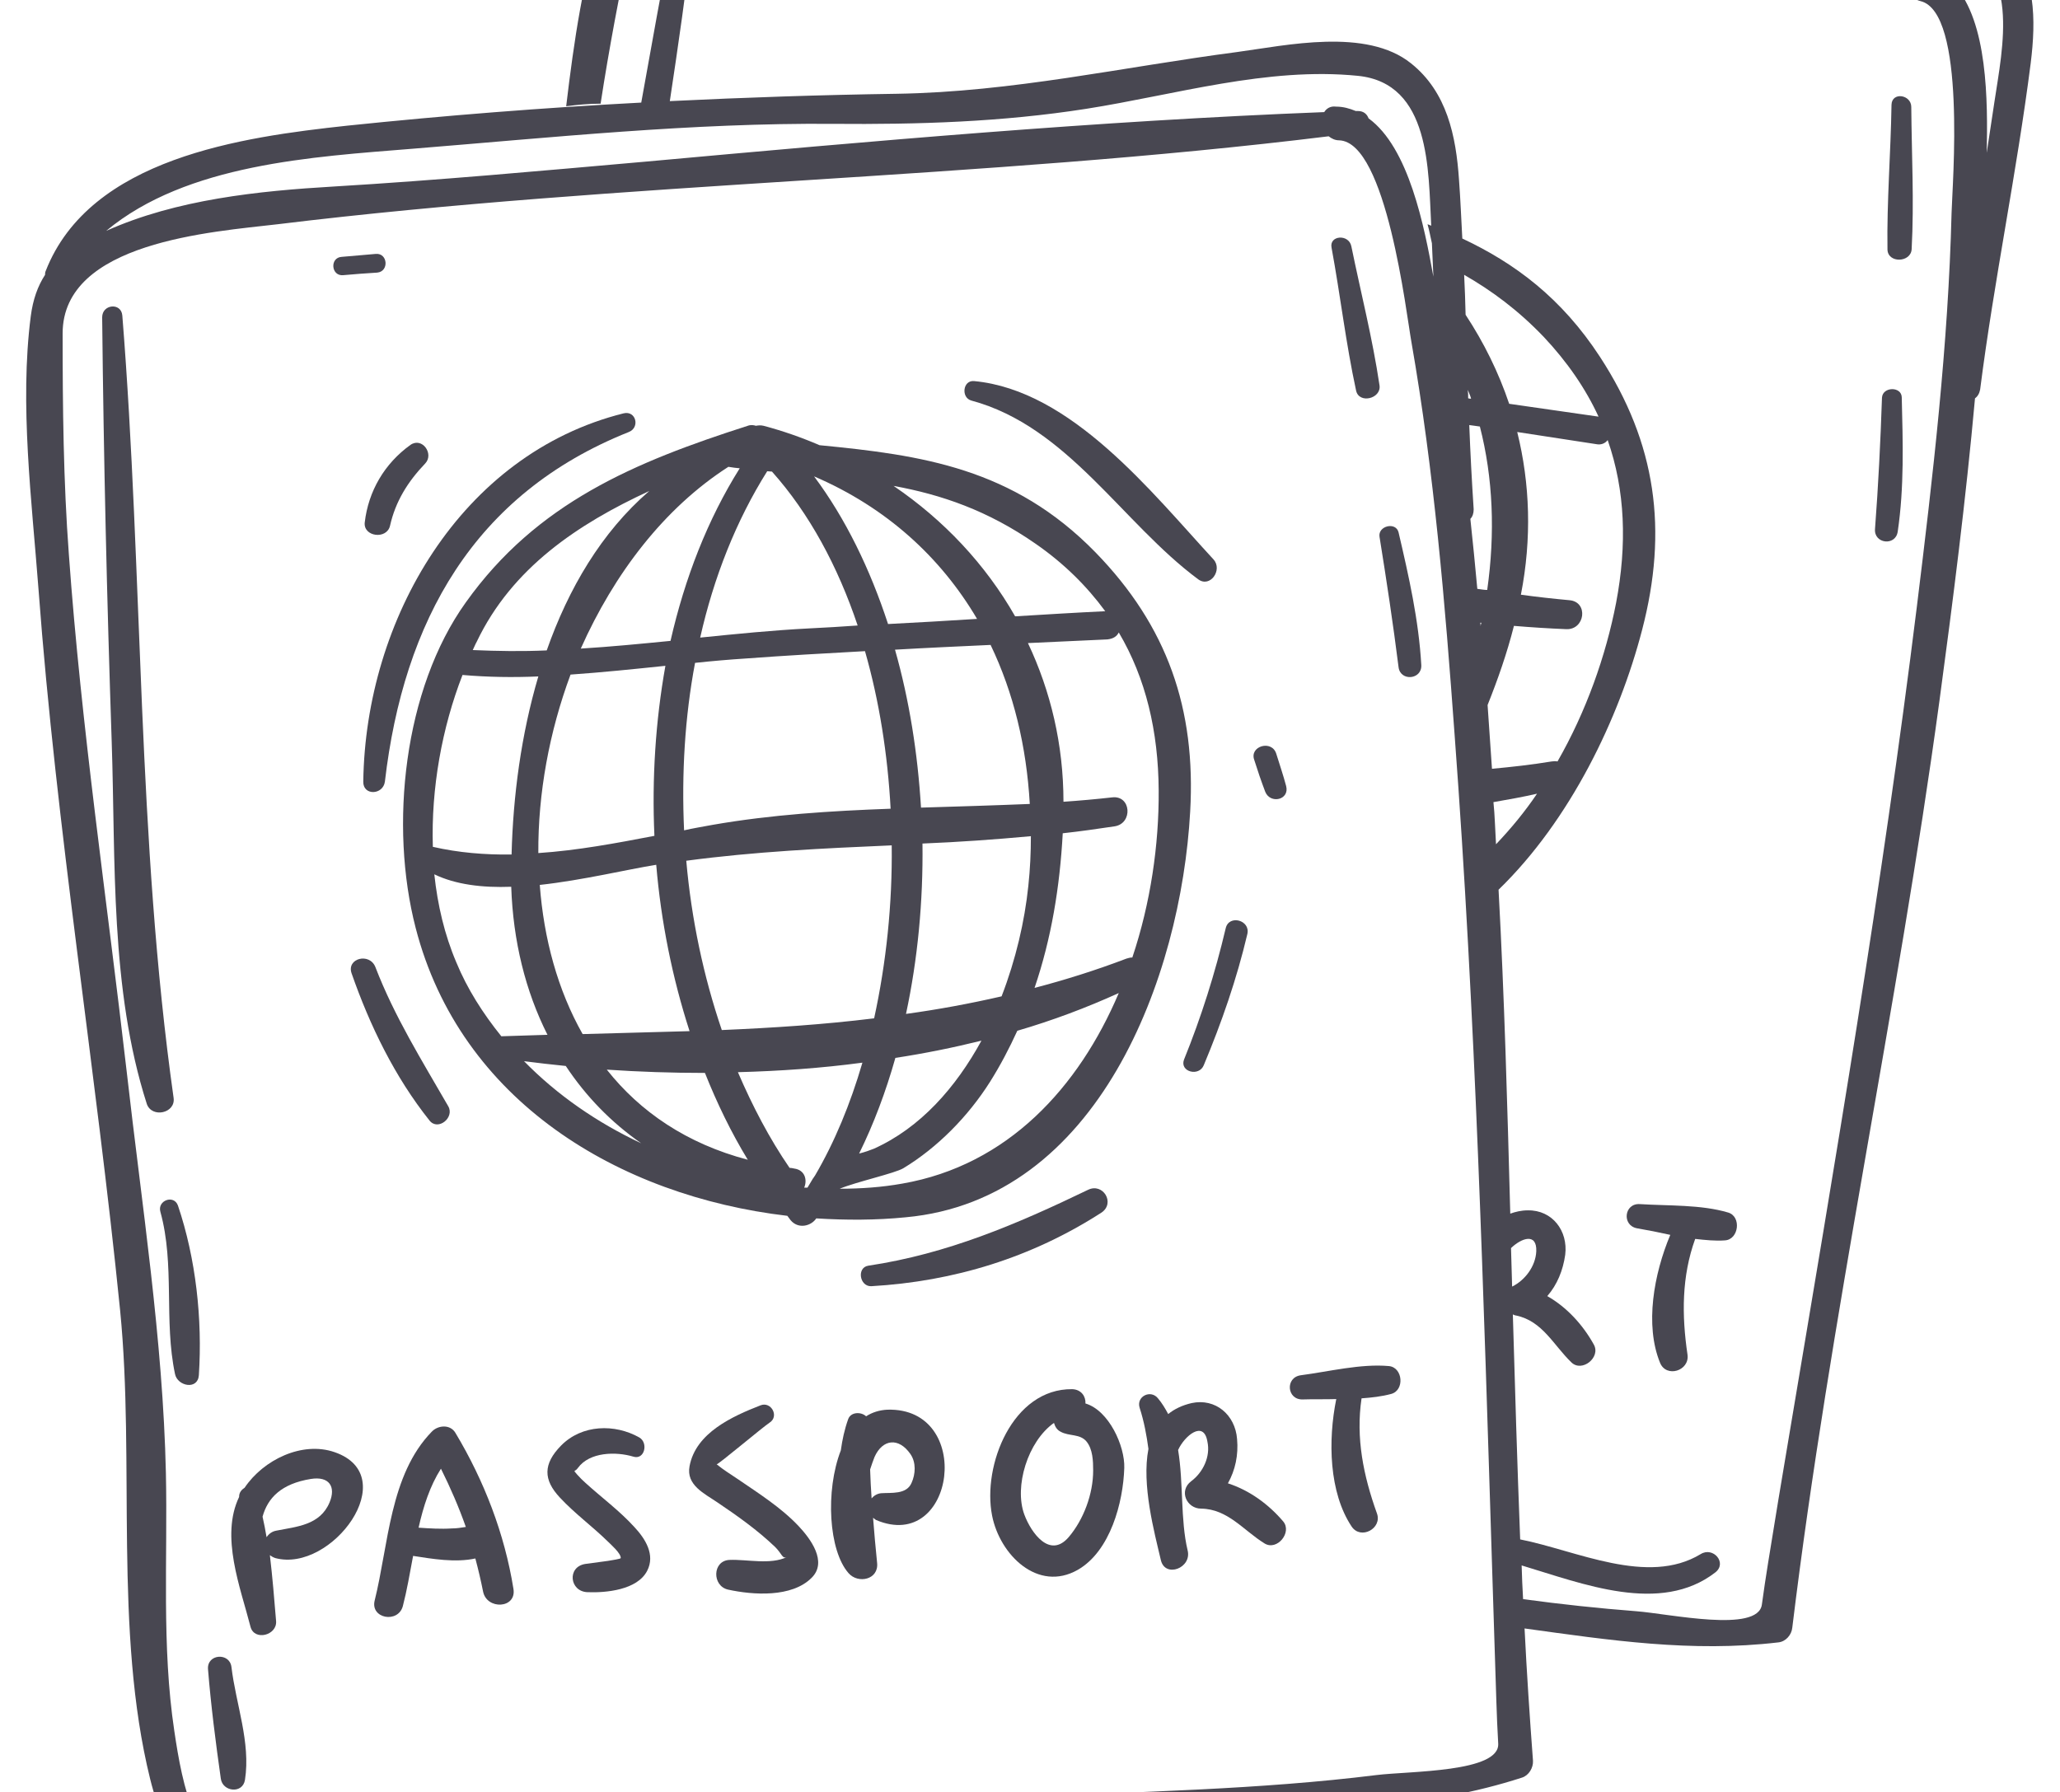 <svg width="77" height="67" viewBox="0 0 77 67" fill="none" xmlns="http://www.w3.org/2000/svg">
<path d="M6.489 41.041C5.12 31.342 5.352 21.547 4.572 11.794C4.531 11.301 3.819 11.369 3.819 11.862C3.874 17.164 3.997 22.438 4.175 27.725C4.326 32.191 4.107 36.958 5.489 41.273C5.681 41.808 6.571 41.616 6.489 41.041Z" fill="#484751"/>
<path d="M5.995 45.301C6.543 47.287 6.119 49.37 6.543 51.37C6.639 51.822 7.392 51.972 7.433 51.411C7.57 49.315 7.323 47.054 6.652 45.068C6.502 44.644 5.872 44.876 5.995 45.301Z" fill="#484751"/>
<path d="M7.775 62.397C7.884 63.753 8.062 65.137 8.254 66.493C8.322 66.986 9.075 67.068 9.157 66.534C9.376 65.137 8.815 63.698 8.651 62.315C8.583 61.767 7.734 61.822 7.775 62.397Z" fill="#484751"/>
<path d="M17.411 22.52C15.084 25.766 14.55 30.876 15.536 34.684C17.206 41.164 23.133 44.712 29.43 45.451C29.471 45.506 29.512 45.561 29.553 45.616C29.841 45.958 30.32 45.835 30.511 45.547C31.634 45.616 32.743 45.616 33.851 45.506C41.065 44.849 44.145 36.52 44.487 30.342C44.706 26.506 43.639 23.41 40.942 20.643C37.862 17.492 34.454 17.013 30.634 16.643C29.964 16.355 29.266 16.109 28.54 15.917C28.431 15.89 28.335 15.903 28.253 15.917C28.171 15.89 28.061 15.876 27.951 15.917C23.722 17.273 20.067 18.794 17.411 22.52ZM17.288 25.232C18.233 25.314 19.177 25.328 20.122 25.287C19.478 27.465 19.177 29.766 19.122 31.944C18.123 31.958 17.137 31.876 16.179 31.657C16.111 29.465 16.521 27.205 17.288 25.232ZM18.739 38.739C18.055 37.89 17.466 36.972 17.055 35.972C16.617 34.944 16.357 33.835 16.234 32.684C17.028 33.068 18.027 33.191 19.109 33.15C19.177 35.177 19.642 37.054 20.464 38.684C19.889 38.698 19.314 38.725 18.739 38.739ZM34.426 30.191C34.303 28.164 33.988 26.164 33.454 24.287C34.645 24.218 35.836 24.164 37.027 24.109C37.889 25.903 38.369 27.903 38.492 30.054C37.15 30.109 35.795 30.15 34.426 30.191ZM38.533 31.259C38.533 31.876 38.505 32.492 38.437 33.123C38.3 34.438 37.972 35.862 37.438 37.246C36.247 37.52 35.056 37.739 33.865 37.903C34.303 35.862 34.508 33.698 34.481 31.534C35.836 31.479 37.191 31.383 38.533 31.259ZM36.685 38.903C35.727 40.657 34.399 42.164 32.66 42.944C32.523 42.999 32.332 43.068 32.113 43.123C32.66 42.013 33.112 40.807 33.468 39.547C34.55 39.383 35.631 39.164 36.685 38.903ZM32.674 38.068C30.785 38.301 28.896 38.424 26.98 38.506C26.295 36.492 25.843 34.355 25.652 32.177C28.212 31.835 30.771 31.712 33.331 31.602C33.358 33.794 33.126 35.999 32.674 38.068ZM26.637 30.835C26.282 30.903 25.926 30.958 25.57 31.04C25.474 28.931 25.597 26.808 25.98 24.78C26.61 24.712 27.253 24.657 27.883 24.616C29.361 24.506 30.84 24.424 32.332 24.342C32.866 26.205 33.181 28.205 33.29 30.232C31.059 30.314 28.841 30.451 26.637 30.835ZM25.775 38.547C24.447 38.588 23.119 38.616 21.778 38.657C20.847 37.013 20.327 35.095 20.176 33.081C21.792 32.903 23.421 32.506 24.529 32.328C24.707 34.451 25.132 36.561 25.775 38.547ZM24.461 31.246C23.037 31.52 21.573 31.794 20.122 31.89C20.108 29.657 20.532 27.355 21.326 25.218C22.503 25.136 23.694 25.013 24.872 24.89C24.502 26.958 24.365 29.109 24.461 31.246ZM19.588 39.67C20.108 39.739 20.614 39.794 21.148 39.849C21.901 40.986 22.846 41.958 23.968 42.739C22.326 41.972 20.82 40.931 19.588 39.67ZM22.681 39.986C23.886 40.068 25.118 40.109 26.35 40.109C26.802 41.246 27.335 42.342 27.951 43.355C25.666 42.753 23.927 41.561 22.681 39.986ZM30.457 43.958C30.429 43.986 30.416 44.027 30.388 44.054C30.32 44.164 30.251 44.287 30.183 44.397C30.142 44.397 30.101 44.397 30.06 44.397C30.183 44.109 30.087 43.739 29.69 43.684C29.622 43.67 29.567 43.657 29.512 43.657C28.759 42.561 28.13 41.355 27.582 40.081C29.142 40.04 30.703 39.931 32.236 39.725C31.784 41.273 31.196 42.698 30.457 43.958ZM33.728 44.246C32.962 44.383 32.181 44.438 31.387 44.438C32.017 44.177 33.454 43.862 33.769 43.67C35.056 42.89 36.192 41.725 37 40.451C37.397 39.821 37.725 39.191 38.026 38.533C39.34 38.15 40.614 37.67 41.818 37.123C40.326 40.643 37.67 43.561 33.728 44.246ZM41.818 23.643C42.831 25.355 43.297 27.342 43.31 29.547C43.324 31.575 43.009 33.753 42.325 35.794C42.256 35.794 42.188 35.807 42.106 35.835C40.956 36.273 39.82 36.629 38.67 36.931C39.299 35.081 39.614 33.164 39.724 31.15C40.367 31.081 41.024 30.985 41.667 30.89C42.352 30.78 42.283 29.725 41.572 29.808C40.969 29.876 40.353 29.931 39.751 29.972C39.751 27.835 39.272 25.835 38.423 24.04C39.423 23.999 40.408 23.944 41.394 23.903C41.627 23.876 41.75 23.78 41.818 23.643ZM38.711 20.328C39.779 21.068 40.627 21.917 41.312 22.849C40.189 22.903 39.067 22.972 37.944 23.04C36.836 21.095 35.275 19.438 33.4 18.164C35.193 18.492 36.918 19.081 38.711 20.328ZM36.521 23.136C35.412 23.205 34.303 23.273 33.194 23.328C32.523 21.273 31.606 19.383 30.429 17.808C33.139 18.972 35.165 20.835 36.521 23.136ZM28.677 17.616C28.732 17.616 28.8 17.629 28.855 17.629C30.251 19.191 31.319 21.177 32.058 23.383C31.456 23.424 30.84 23.465 30.238 23.492C28.882 23.561 27.527 23.698 26.172 23.835C26.678 21.588 27.514 19.465 28.677 17.616ZM27.226 17.451C27.377 17.479 27.514 17.492 27.65 17.506C26.446 19.424 25.597 21.616 25.063 23.958C23.941 24.068 22.832 24.177 21.709 24.246C22.955 21.451 24.817 18.999 27.226 17.451ZM24.269 18.355C22.476 19.903 21.244 22.013 20.436 24.314C19.519 24.355 18.602 24.342 17.671 24.301C17.726 24.191 17.767 24.081 17.822 23.985C19.136 21.232 21.6 19.588 24.269 18.355Z" fill="#484751"/>
<path d="M12.51 54.287C11.292 53.863 9.841 54.575 9.143 55.616C9.033 55.685 8.938 55.794 8.938 55.945C8.938 55.945 8.938 55.945 8.938 55.959C8.226 57.438 8.992 59.356 9.362 60.808C9.499 61.356 10.361 61.137 10.32 60.602C10.252 59.767 10.183 58.945 10.088 58.137C10.142 58.178 10.211 58.219 10.293 58.246C12.401 58.808 15.084 55.178 12.51 54.287ZM12.319 56.164C11.963 57.014 11.1 57.068 10.334 57.219C10.17 57.246 10.046 57.342 9.964 57.465C9.923 57.205 9.868 56.945 9.814 56.698C10.005 56 10.512 55.465 11.621 55.287C12.305 55.178 12.565 55.575 12.319 56.164Z" fill="#484751"/>
<path d="M16.139 53.52C14.565 55.137 14.524 57.753 14.004 59.835C13.84 60.507 14.88 60.698 15.058 60.041C15.208 59.465 15.318 58.822 15.441 58.164C16.153 58.274 17.015 58.424 17.768 58.26C17.878 58.671 17.974 59.082 18.056 59.493C18.193 60.191 19.315 60.137 19.192 59.397C18.863 57.342 18.097 55.356 17.029 53.575C16.837 53.233 16.372 53.274 16.139 53.52ZM16.892 57.137C16.482 57.164 16.057 57.137 15.646 57.109C15.824 56.315 16.071 55.548 16.482 54.904C16.837 55.616 17.152 56.342 17.412 57.082C17.234 57.109 17.07 57.137 16.892 57.137Z" fill="#484751"/>
<path d="M23.709 57.082C23.161 56.479 22.491 55.986 21.888 55.438C21.779 55.342 21.669 55.233 21.573 55.123C21.395 54.917 21.491 55.041 21.601 54.876C22.039 54.274 23.024 54.26 23.668 54.452C24.092 54.589 24.243 53.945 23.901 53.739C22.983 53.219 21.752 53.246 20.971 54.041C20.3 54.726 20.3 55.315 20.93 55.986C21.478 56.575 22.135 57.054 22.71 57.616C22.819 57.726 23.216 58.068 23.202 58.246C23.202 58.301 22.066 58.438 21.875 58.465C21.19 58.575 21.286 59.493 21.957 59.52C22.655 59.548 23.818 59.438 24.188 58.726C24.503 58.123 24.12 57.52 23.709 57.082Z" fill="#484751"/>
<path d="M27.569 55.287C27.308 55.109 27.035 54.945 26.788 54.739C26.829 54.767 28.486 53.369 28.773 53.177C29.129 52.945 28.828 52.383 28.431 52.534C27.377 52.945 26.008 53.561 25.775 54.808C25.638 55.52 26.337 55.835 26.816 56.164C27.569 56.671 28.321 57.205 28.978 57.835C29.238 58.095 29.238 58.287 29.416 58.205C28.8 58.506 27.924 58.287 27.267 58.314C26.624 58.342 26.61 59.287 27.213 59.424C28.157 59.63 29.594 59.725 30.334 58.986C30.95 58.383 30.279 57.506 29.855 57.054C29.197 56.355 28.349 55.821 27.569 55.287Z" fill="#484751"/>
<path d="M33.168 52.698C32.88 52.712 32.607 52.794 32.374 52.945C32.182 52.767 31.799 52.78 31.703 53.054C31.566 53.438 31.484 53.821 31.429 54.219C30.841 55.739 30.978 57.972 31.717 58.808C32.073 59.219 32.853 59.054 32.785 58.424C32.73 57.862 32.675 57.301 32.634 56.739C32.675 56.767 32.702 56.794 32.743 56.821C35.714 58.082 36.426 52.602 33.168 52.698ZM34.071 55.438C33.88 55.876 33.318 55.794 32.935 55.821C32.785 55.835 32.661 55.917 32.579 56.013C32.552 55.657 32.538 55.287 32.524 54.931C32.579 54.767 32.634 54.602 32.689 54.465C32.99 53.794 33.592 53.725 34.03 54.356C34.249 54.671 34.222 55.109 34.071 55.438Z" fill="#484751"/>
<path d="M40.573 52.466C40.587 52.205 40.422 51.945 40.08 51.931C37.849 51.904 36.713 54.781 37.083 56.657C37.37 58.123 38.794 59.534 40.286 58.685C41.504 57.986 41.983 56.164 42.024 54.877C42.051 54.055 41.449 52.726 40.573 52.466ZM39.943 57.466C39.245 58.274 38.547 57.315 38.287 56.616C37.904 55.575 38.41 53.89 39.396 53.192C39.437 53.329 39.505 53.452 39.642 53.52C39.957 53.699 40.368 53.589 40.614 53.89C40.847 54.178 40.861 54.616 40.861 54.972C40.861 55.849 40.505 56.808 39.943 57.466Z" fill="#484751"/>
<path d="M44.529 55.369C44.05 55.725 44.351 56.397 44.898 56.397C45.898 56.41 46.486 57.218 47.267 57.698C47.732 57.986 48.307 57.287 47.965 56.876C47.417 56.232 46.705 55.712 45.898 55.451C46.172 54.958 46.295 54.397 46.24 53.794C46.172 52.89 45.432 52.26 44.542 52.451C44.187 52.534 43.899 52.671 43.666 52.862C43.557 52.657 43.434 52.451 43.283 52.273C43.009 51.931 42.462 52.205 42.599 52.63C42.763 53.136 42.859 53.657 42.927 54.164C42.667 55.506 43.146 57.273 43.393 58.328C43.557 58.999 44.556 58.616 44.392 57.958C44.118 56.808 44.241 55.438 44.036 54.205C44.269 53.684 44.994 53.068 45.131 53.89C45.254 54.451 44.967 55.041 44.529 55.369Z" fill="#484751"/>
<path d="M48.689 52.315C49.086 52.301 49.524 52.315 49.948 52.301C49.634 53.849 49.675 55.794 50.523 57.068C50.866 57.575 51.673 57.137 51.468 56.575C50.961 55.164 50.674 53.753 50.893 52.274C51.276 52.246 51.646 52.205 52.002 52.109C52.508 51.972 52.44 51.123 51.92 51.068C50.866 50.972 49.675 51.274 48.621 51.411C48.032 51.493 48.1 52.329 48.689 52.315Z" fill="#484751"/>
<path d="M51.565 14.41C51.305 12.657 50.867 10.945 50.511 9.205C50.416 8.739 49.676 8.794 49.772 9.26C50.101 11.041 50.306 12.835 50.689 14.602C50.799 15.109 51.634 14.904 51.565 14.41Z" fill="#484751"/>
<path d="M53.126 24.863C53.03 23.177 52.66 21.547 52.277 19.904C52.181 19.493 51.497 19.657 51.565 20.068C51.825 21.684 52.072 23.314 52.277 24.945C52.346 25.479 53.153 25.41 53.126 24.863Z" fill="#484751"/>
<path d="M12.826 10.287C13.251 10.246 13.675 10.219 14.099 10.191C14.551 10.15 14.496 9.451 14.045 9.492C13.62 9.534 13.196 9.561 12.772 9.602C12.32 9.629 12.375 10.328 12.826 10.287Z" fill="#484751"/>
<path d="M74.987 -2.261C73.618 -3.905 70.552 -3.836 68.69 -3.959C64.378 -4.247 60.176 -4.137 55.905 -4.932C49.129 -6.179 42.422 -7.165 35.55 -7.795C31.608 -8.151 25.899 -8.507 23.435 -4.685C23.408 -4.644 23.381 -4.589 23.381 -4.548C23.025 -4.192 22.751 -3.74 22.546 -3.137C21.806 -0.918 21.451 1.561 21.163 3.972C21.587 3.917 22.012 3.876 22.45 3.876C22.765 1.808 23.162 -0.233 23.572 -2.288C24.243 -5.644 29.787 -4.905 32.251 -4.713C45.351 -3.699 58.328 -1.192 71.428 -0.192C71.51 -0.083 71.619 -0 71.784 0.041C73.508 0.452 72.975 6.89 72.947 7.958C72.824 12.89 72.249 17.808 71.647 22.698C70.36 33.096 68.594 43.438 66.856 53.78C66.596 55.328 66.335 56.876 66.089 58.424C66.007 58.945 65.925 59.465 65.856 59.986C65.706 61.054 62.407 60.328 61.161 60.232C59.751 60.123 58.341 59.972 56.931 59.78C56.904 59.356 56.89 58.931 56.877 58.52C59.163 59.205 62.065 60.369 64.118 58.78C64.57 58.424 64.036 57.808 63.57 58.096C61.586 59.301 58.916 57.959 56.822 57.547C56.712 54.753 56.63 51.945 56.548 49.137C56.589 49.15 56.63 49.178 56.671 49.178C57.657 49.383 58.068 50.287 58.738 50.931C59.135 51.315 59.847 50.739 59.573 50.26C59.163 49.52 58.56 48.863 57.835 48.452C58.205 48.027 58.423 47.493 58.506 46.904C58.615 46.013 58.026 45.232 57.109 45.246C56.863 45.246 56.644 45.301 56.452 45.369C56.343 41.328 56.233 37.287 56.014 33.26C58.697 30.657 60.518 26.863 61.38 23.547C62.352 19.822 61.914 16.575 59.806 13.342C58.369 11.137 56.617 9.835 54.659 8.917C54.618 8.178 54.591 7.452 54.536 6.726C54.426 5.082 54.084 3.438 52.743 2.369C51.073 1.027 48.075 1.698 46.241 1.945C41.956 2.506 37.863 3.438 33.51 3.506C30.663 3.548 27.857 3.643 25.037 3.78C25.352 1.698 25.653 -0.398 25.899 -2.494C25.954 -2.987 25.242 -3.055 25.146 -2.576C24.736 -0.439 24.352 1.698 23.969 3.835C20.314 4.027 16.66 4.315 12.977 4.698C9.049 5.123 3.368 5.904 1.711 10.123C1.684 10.178 1.684 10.232 1.684 10.274C1.41 10.698 1.232 11.191 1.15 11.822C0.726 15.109 1.191 18.739 1.438 22.013C2.108 31.041 3.587 39.986 4.49 48.986C5.052 54.671 4.244 60.959 5.613 66.506C6.79 71.26 10.335 72.219 14.866 71.972C20.848 71.63 26.584 69.41 32.538 68.794C37.056 68.315 41.614 68.205 46.145 67.89C49.827 67.63 53.345 67.602 56.89 66.452C57.15 66.369 57.315 66.082 57.301 65.822C57.178 64.178 57.068 62.534 56.986 60.876C60.162 61.315 63.228 61.78 66.472 61.397C66.746 61.369 66.965 61.123 66.993 60.849C68.403 49.26 70.921 37.78 72.495 26.191C73.002 22.438 73.481 18.671 73.823 14.89C73.919 14.822 73.987 14.712 74.015 14.561C74.535 10.479 75.384 6.452 75.904 2.369C76.109 0.726 76.096 -0.946 74.987 -2.261ZM55.919 31.561C55.905 31.287 55.891 31.013 55.877 30.739C55.864 30.493 55.85 30.232 55.823 29.986C56.37 29.89 56.918 29.794 57.452 29.671C57 30.342 56.48 30.972 55.919 31.561ZM60.093 16.452C60.751 18.328 60.819 20.369 60.408 22.534C60.025 24.52 59.286 26.602 58.218 28.465C58.15 28.452 58.081 28.452 57.999 28.465C57.246 28.589 56.507 28.671 55.768 28.739C55.713 27.945 55.658 27.15 55.604 26.356C55.987 25.397 56.329 24.424 56.589 23.397C57.246 23.452 57.89 23.493 58.547 23.52C59.245 23.547 59.382 22.506 58.67 22.438C58.068 22.383 57.452 22.315 56.849 22.232C57.26 20.137 57.191 18.082 56.712 16.15C57.698 16.301 58.67 16.452 59.656 16.602C59.847 16.643 59.998 16.575 60.093 16.452ZM55.22 22.013C55.138 21.137 55.056 20.273 54.96 19.397C55.042 19.315 55.084 19.191 55.084 19.041C55.015 17.986 54.96 16.945 54.919 15.89C55.056 15.904 55.193 15.931 55.316 15.945C55.809 17.863 55.891 19.931 55.59 22.054C55.467 22.054 55.343 22.027 55.22 22.013ZM55.371 23.287C55.357 23.328 55.343 23.369 55.343 23.41C55.343 23.369 55.343 23.328 55.33 23.287C55.343 23.273 55.357 23.273 55.371 23.287ZM54.878 14.89C54.878 14.78 54.878 14.684 54.864 14.575C54.906 14.684 54.96 14.794 54.988 14.904C54.96 14.904 54.919 14.904 54.878 14.89ZM57.698 12.589C58.588 13.534 59.272 14.534 59.751 15.575C58.642 15.411 57.52 15.26 56.411 15.095C56.014 13.917 55.467 12.808 54.782 11.767C54.769 11.274 54.755 10.78 54.728 10.274C55.754 10.863 56.74 11.589 57.698 12.589ZM15.414 5.561C20.67 5.137 25.858 4.589 31.142 4.63C34.331 4.657 37.453 4.561 40.601 4.068C43.913 3.548 47.377 2.493 50.758 2.835C53.482 3.109 53.386 6.383 53.496 8.411C53.496 8.411 53.496 8.424 53.496 8.438C53.455 8.424 53.413 8.397 53.359 8.383C53.427 8.616 53.468 8.863 53.523 9.095C53.537 9.506 53.564 9.931 53.578 10.342C53.236 8.452 52.661 5.52 51.155 4.424C51.1 4.274 50.977 4.15 50.758 4.15C50.73 4.15 50.703 4.15 50.676 4.15C50.443 4.054 50.21 3.986 49.937 3.986C49.731 3.958 49.581 4.054 49.498 4.191C41.039 4.52 32.579 5.274 24.147 6.041C20.26 6.383 16.386 6.739 12.484 6.972C9.665 7.137 6.598 7.452 3.97 8.63C6.982 6.123 11.704 5.863 15.414 5.561ZM51.456 66.356C42.641 67.452 33.647 66.643 24.941 68.767C21.574 69.589 18.22 70.424 14.77 70.739C12.991 70.904 11.17 70.822 9.487 70.178C7.296 69.328 6.817 66.739 6.516 64.712C6.037 61.534 6.27 58.26 6.201 55.068C6.092 50.082 5.298 45.027 4.737 40.068C3.997 33.63 3.039 27.205 2.574 20.726C2.369 17.986 2.341 15.219 2.341 12.465C2.341 9.041 7.926 8.671 10.376 8.383C23.408 6.794 36.631 6.698 49.663 5.095C49.772 5.178 49.895 5.246 50.06 5.246C51.826 5.315 52.565 11.726 52.756 12.78C53.605 17.63 54.016 22.575 54.372 27.479C55.152 37.931 55.453 48.424 55.782 58.89C55.836 60.465 55.877 62.027 55.932 63.602C55.946 64.123 55.973 64.657 56.001 65.178C56.069 66.26 52.688 66.205 51.456 66.356ZM56.48 46.657C56.863 46.287 57.452 46.068 57.424 46.78C57.397 47.342 57 47.863 56.521 48.096C56.507 47.616 56.493 47.137 56.48 46.657ZM74.549 3.808C74.453 4.438 74.357 5.082 74.261 5.712C74.302 3.794 74.302 0.808 73.043 -0.562C73.029 -0.726 72.92 -0.877 72.701 -0.905C72.673 -0.905 72.646 -0.918 72.619 -0.918C72.413 -1.055 72.194 -1.165 71.934 -1.233C71.715 -1.288 71.551 -1.22 71.441 -1.11C63.091 -2.452 54.632 -3.37 46.227 -4.288C42.339 -4.713 38.479 -5.124 34.605 -5.658C31.813 -6.042 28.733 -6.343 25.94 -5.699C29.376 -7.562 34.071 -6.891 37.767 -6.466C43.01 -5.85 48.198 -5.37 53.372 -4.288C56.493 -3.631 59.573 -3.11 62.763 -2.973C66.117 -2.836 69.717 -3.179 72.961 -2.179C75.575 -1.398 74.85 1.794 74.549 3.808Z" fill="#484751"/>
<path d="M64.473 46.369C64.993 46.342 65.103 45.478 64.596 45.328C63.583 45.026 62.365 45.081 61.297 45.013C60.709 44.972 60.613 45.807 61.188 45.917C61.585 45.985 62.009 46.068 62.433 46.163C61.817 47.629 61.475 49.533 62.05 50.944C62.283 51.52 63.159 51.246 63.077 50.643C62.858 49.163 62.858 47.711 63.364 46.314C63.734 46.355 64.117 46.396 64.473 46.369Z" fill="#484751"/>
<path d="M71.455 9.315C71.55 7.534 71.455 5.78 71.441 3.999C71.441 3.534 70.715 3.424 70.702 3.917C70.674 5.725 70.524 7.52 70.551 9.328C70.565 9.849 71.427 9.821 71.455 9.315Z" fill="#484751"/>
<path d="M70.346 14.863C70.291 16.506 70.209 18.137 70.085 19.78C70.044 20.328 70.852 20.424 70.934 19.876C71.181 18.205 71.126 16.534 71.085 14.849C71.071 14.438 70.373 14.452 70.346 14.863Z" fill="#484751"/>
<path d="M14.387 29.219C15.085 23.232 17.7 18.465 23.503 16.15C23.928 15.986 23.777 15.342 23.312 15.451C17.221 16.972 13.661 23.164 13.579 29.219C13.566 29.753 14.319 29.725 14.387 29.219Z" fill="#484751"/>
<path d="M13.141 36.383C13.825 38.342 14.756 40.26 16.056 41.89C16.371 42.287 17.001 41.78 16.755 41.355C15.769 39.643 14.742 37.999 14.031 36.15C13.812 35.602 12.949 35.821 13.141 36.383Z" fill="#484751"/>
<path d="M40.669 44.479C37.999 45.767 35.399 46.876 32.456 47.315C32.018 47.383 32.127 48.095 32.565 48.082C35.659 47.904 38.561 47.013 41.175 45.328C41.695 44.972 41.23 44.205 40.669 44.479Z" fill="#484751"/>
<path d="M44.995 39.821C45.665 38.219 46.227 36.602 46.624 34.917C46.747 34.397 45.939 34.178 45.816 34.698C45.419 36.383 44.899 38.027 44.255 39.616C44.091 40.068 44.817 40.26 44.995 39.821Z" fill="#484751"/>
<path d="M36.302 14.972C39.915 15.945 41.941 19.547 44.788 21.657C45.24 21.986 45.706 21.301 45.363 20.917C43.05 18.41 40.052 14.588 36.411 14.246C35.987 14.205 35.918 14.862 36.302 14.972Z" fill="#484751"/>
<path d="M14.578 19.657C14.783 18.739 15.249 18 15.892 17.328C16.234 16.972 15.782 16.328 15.344 16.63C14.373 17.328 13.77 18.356 13.633 19.534C13.579 20.068 14.455 20.178 14.578 19.657Z" fill="#484751"/>
<path d="M47.294 29.602C47.486 30.068 48.211 29.903 48.074 29.383C47.965 28.972 47.828 28.575 47.705 28.177C47.541 27.643 46.692 27.89 46.883 28.41C47.007 28.807 47.144 29.205 47.294 29.602Z" fill="#484751"/>
</svg>

